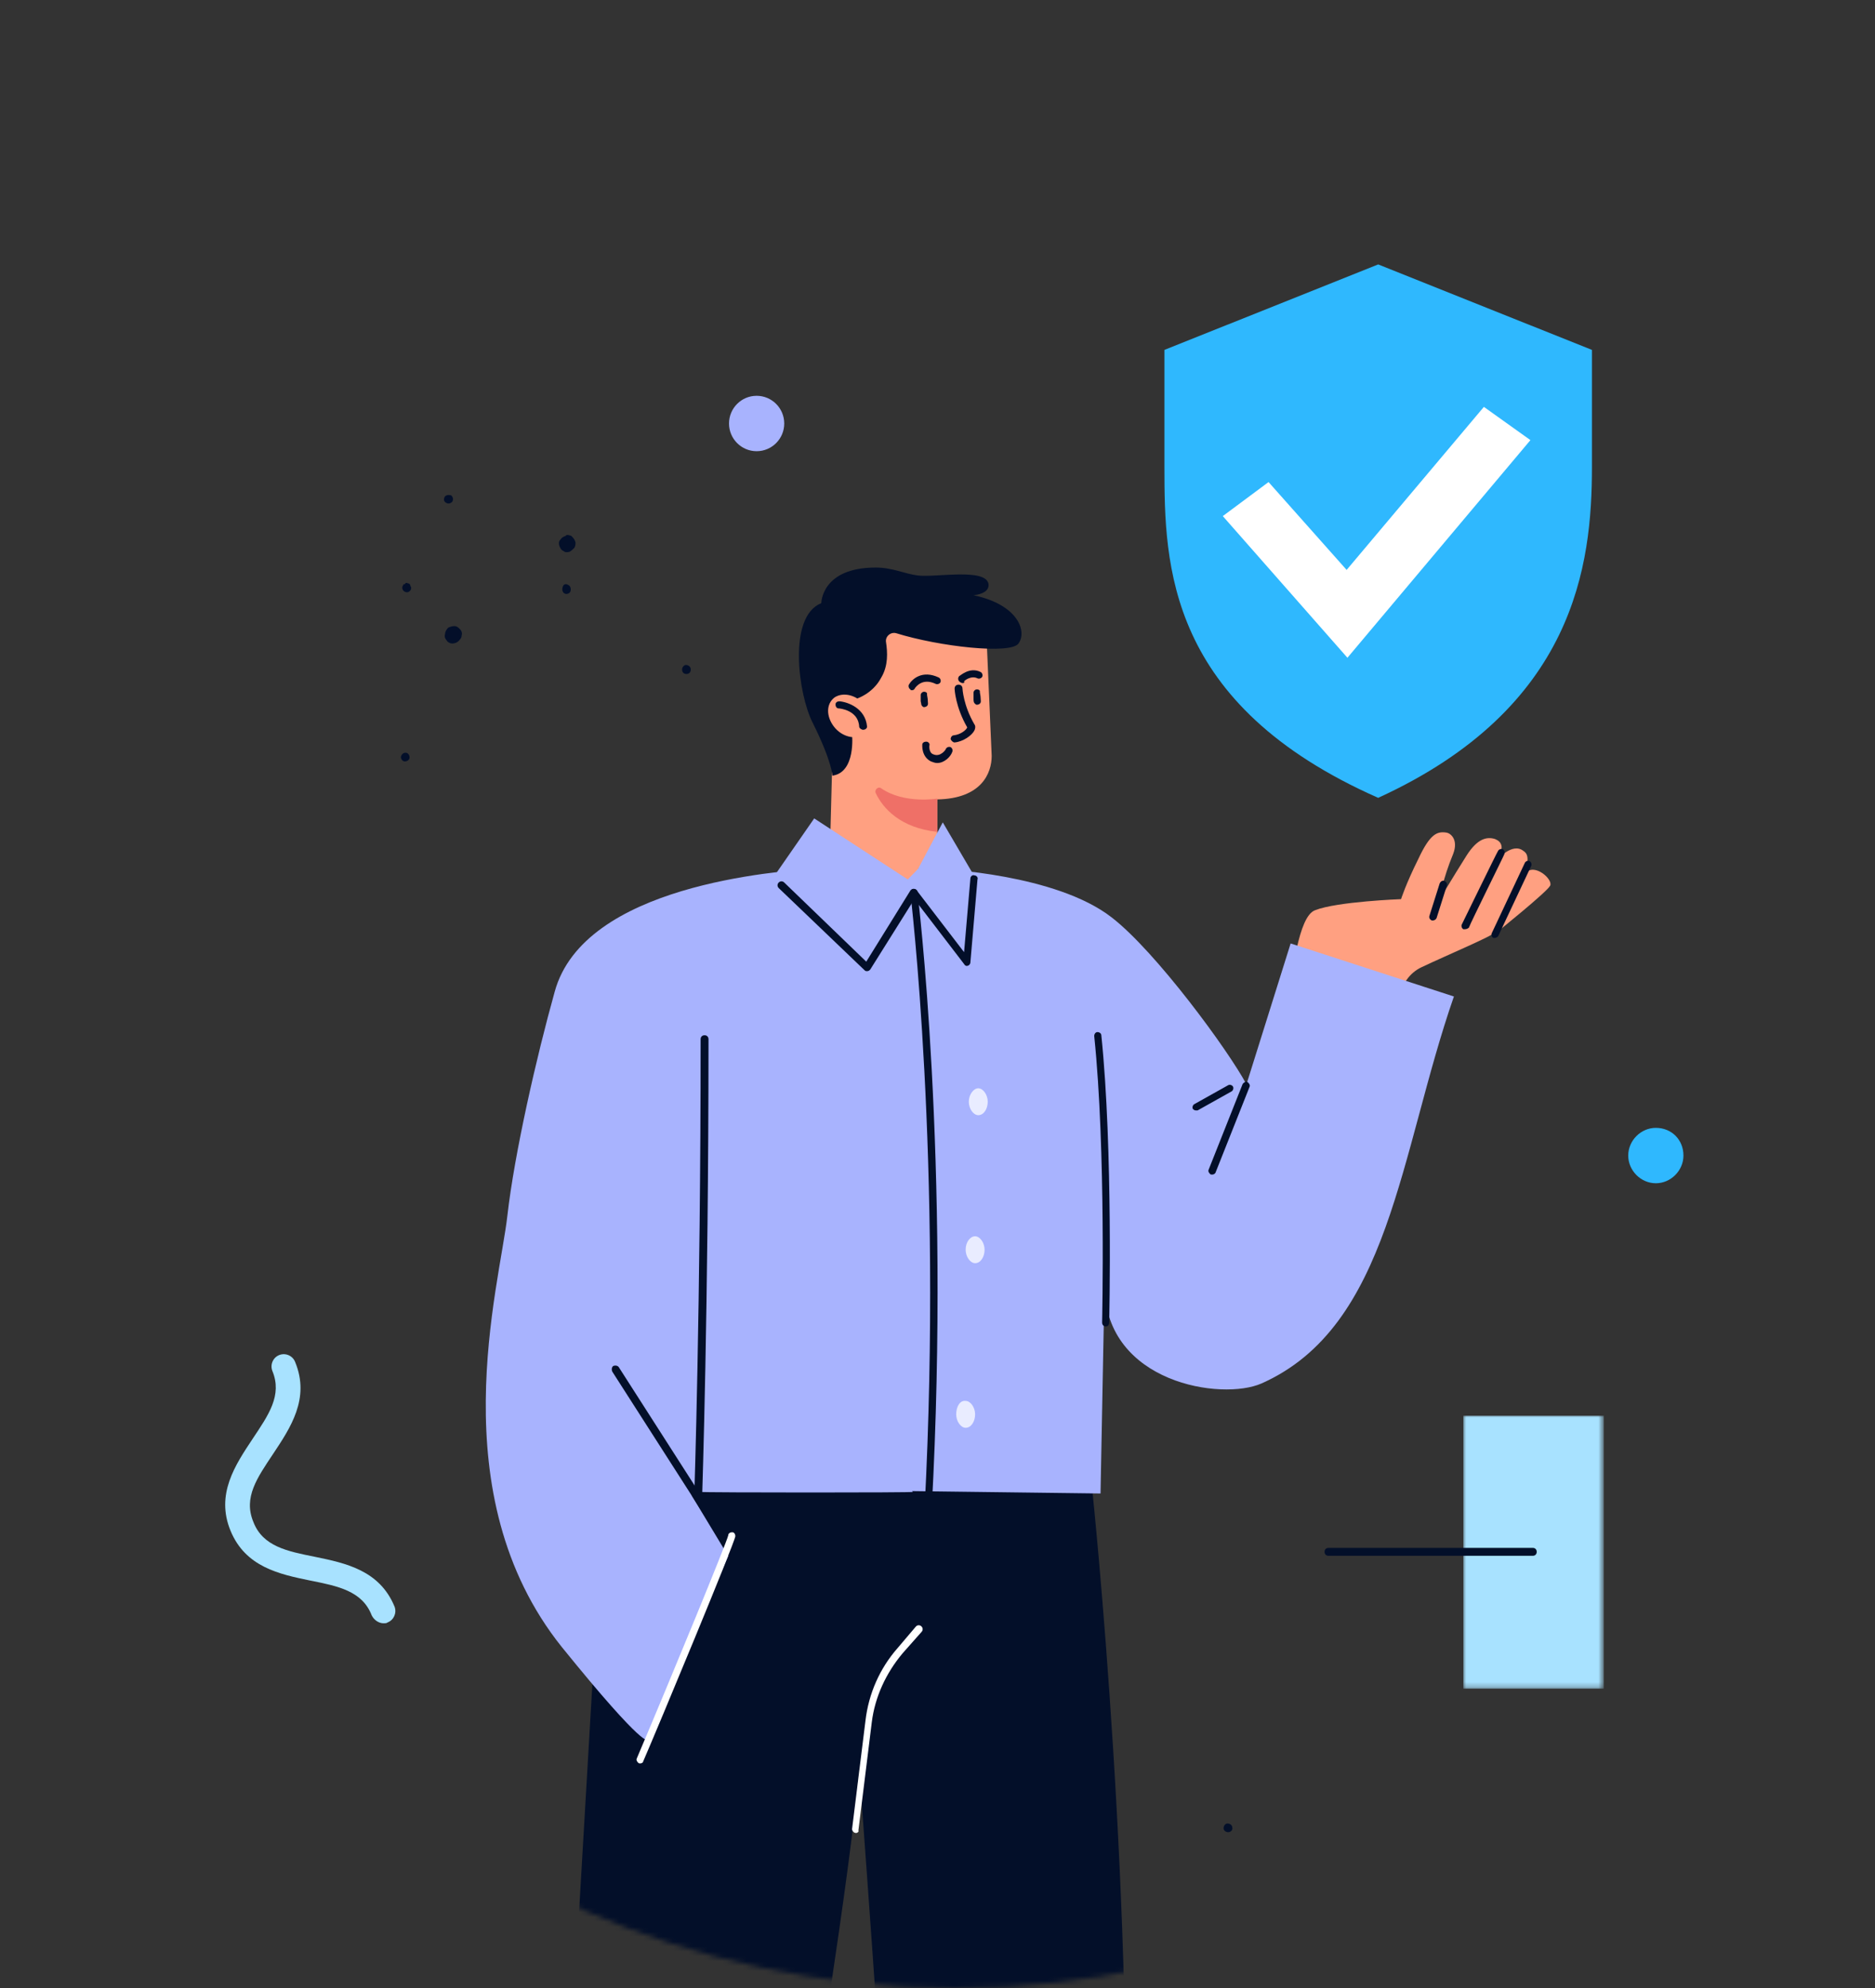 <svg width="383" height="406" viewBox="0 0 383 406" fill="none" xmlns="http://www.w3.org/2000/svg">
<rect x="0" y="0" width="383" height="406" fill="#333333" stroke="none"/>
<mask id="mask0_1593_14482" style="mask-type:alpha" maskUnits="userSpaceOnUse" x="0" y="0" width="390" height="406">
<ellipse cx="195" cy="203" rx="195" ry="203" fill="#D9D9D9"/>
</mask>
<g mask="url(#mask0_1593_14482)">
<path d="M325.181 95.374C325.181 115.253 321.798 144.506 281.518 162.931C238.337 143.86 237.854 115.253 237.854 95.374V71.455L281.518 54L325.181 71.455V95.374Z" fill="#2FB8FE"/>
<path d="M275.234 134.324L249.776 105.395L259.121 98.445L275.072 116.385L303.108 83.091L312.614 89.879L275.234 134.324Z" fill="white"/>
<path d="M154.553 92.142C157.668 92.142 160.193 89.61 160.193 86.486C160.193 83.362 157.668 80.829 154.553 80.829C151.439 80.829 148.914 83.362 148.914 86.486C148.914 89.61 151.439 92.142 154.553 92.142Z" fill="#A8B3FE"/>
<path d="M343.871 235.982C343.871 239.053 341.293 241.639 338.232 241.639C335.171 241.639 332.593 239.053 332.593 235.982C332.593 232.912 335.171 230.326 338.232 230.326C341.454 230.326 343.871 232.75 343.871 235.982Z" fill="#2FB8FE"/>
<path d="M82.854 153.718C83.338 153.718 83.66 154.203 83.66 154.688C83.66 155.173 83.177 155.496 82.693 155.496C82.21 155.496 81.888 155.011 81.888 154.526C82.049 154.042 82.371 153.718 82.854 153.718Z" fill="#030F29"/>
<path d="M83.338 119.132C83.499 119.132 83.821 119.293 83.821 119.617C83.821 119.778 83.982 119.778 83.982 119.94C83.982 120.102 83.982 120.102 83.982 120.263C83.821 120.748 83.338 121.071 82.854 120.91C82.371 120.748 82.049 120.263 82.21 119.778C82.21 119.617 82.371 119.617 82.371 119.455C82.371 119.293 82.532 119.293 82.693 119.293C82.854 118.97 83.016 118.97 83.338 119.132Z" fill="#030F29"/>
<path d="M116.046 119.455C116.529 119.617 116.69 120.263 116.529 120.748C116.368 121.233 115.723 121.394 115.401 121.233C114.918 121.071 114.757 120.425 114.918 119.94C115.079 119.293 115.562 119.132 116.046 119.455Z" fill="#030F29"/>
<path d="M92.199 101.192C92.521 101.516 92.683 102 92.36 102.485C92.038 102.808 91.555 102.97 91.071 102.647C90.588 102.324 90.588 101.839 90.91 101.354C91.232 101.031 91.877 101.031 92.199 101.192Z" fill="#030F29"/>
<path d="M140.858 136.102C141.18 136.425 141.18 137.072 140.858 137.395C140.536 137.718 139.891 137.718 139.569 137.395C139.247 137.072 139.247 136.425 139.569 136.102C139.891 135.617 140.536 135.779 140.858 136.102Z" fill="#030F29"/>
<path d="M92.844 127.859C93.328 127.859 93.65 128.183 93.972 128.506C94.294 128.829 94.456 129.314 94.294 129.799C94.294 130.284 93.972 130.607 93.65 130.93C93.328 131.253 92.844 131.415 92.361 131.415C91.878 131.415 91.394 131.092 91.233 130.769C90.911 130.445 90.75 129.96 90.911 129.476C90.911 128.991 91.233 128.506 91.555 128.183C91.878 128.021 92.361 127.859 92.844 127.859Z" fill="#030F29"/>
<path d="M116.691 109.435C117.013 109.758 117.335 110.081 117.496 110.566C117.657 111.051 117.496 111.536 117.335 111.859C117.013 112.182 116.691 112.506 116.368 112.667C115.885 112.829 115.402 112.829 115.079 112.506C114.596 112.344 114.435 111.859 114.274 111.536C114.113 111.051 114.113 110.566 114.435 110.243C114.757 109.758 115.079 109.596 115.563 109.435C115.724 109.112 116.207 109.273 116.691 109.435Z" fill="#030F29"/>
<path d="M307.458 392.105C307.136 391.782 306.975 391.136 307.297 390.813C307.619 390.489 308.102 390.328 308.586 390.651C308.908 390.974 309.069 391.621 308.747 391.944C308.425 392.429 307.78 392.429 307.458 392.105Z" fill="#030F29"/>
<path d="M260.732 401.318C260.571 400.833 260.732 400.348 261.054 400.025C261.538 399.701 262.021 399.863 262.343 400.348C262.666 400.833 262.504 401.318 262.021 401.641C261.538 401.802 260.893 401.641 260.732 401.318Z" fill="#030F29"/>
<path d="M249.938 373.358C249.938 372.873 250.26 372.388 250.743 372.388C251.226 372.388 251.71 372.711 251.71 373.196C251.871 373.681 251.388 374.166 250.904 374.166C250.421 374.166 249.938 373.843 249.938 373.358Z" fill="#030F29"/>
<path d="M284.578 407.62C284.256 407.297 284.095 406.812 284.095 406.489C284.095 406.004 284.256 405.681 284.578 405.196C284.9 404.873 285.384 404.711 285.706 404.55C286.189 404.55 286.673 404.55 286.995 404.873C287.317 405.196 287.639 405.519 287.639 406.004C287.639 406.489 287.478 406.974 287.156 407.297C286.834 407.62 286.35 407.944 285.867 407.944C285.384 408.105 284.9 407.944 284.578 407.62Z" fill="#030F29"/>
<path d="M311.163 173.759C308.908 171.981 305.846 175.537 305.524 175.86C305.685 175.537 308.263 172.466 305.363 171.335C303.752 170.85 301.818 171.173 299.563 174.729C296.501 179.578 293.923 183.941 293.923 183.941C293.923 183.941 294.729 179.416 296.824 174.406C297.951 171.497 296.34 170.204 295.535 170.042C293.601 169.719 292.151 170.204 289.734 175.375C287.156 180.547 286.189 183.618 286.189 183.618C286.189 183.618 273.139 184.103 268.627 185.881C266.855 186.527 265.727 189.921 264.921 193.477C264.116 197.356 260.571 224.507 258.638 231.457C265.566 233.72 272.655 235.982 279.584 237.76C280.872 238.083 284.095 238.407 284.095 238.407C284.095 238.407 285.384 212.386 286.028 203.82C286.19 201.073 287.962 198.648 290.379 197.517C295.857 194.931 304.719 191.214 305.363 190.406C307.296 188.143 309.874 183.295 311.486 177.961C312.452 175.214 311.969 174.244 311.163 173.759Z" fill="#FFA081"/>
<path d="M299.241 189.759C299.08 189.759 299.08 189.759 298.919 189.759C298.596 189.598 298.435 189.113 298.596 188.79C299.08 187.82 305.686 174.244 306.008 173.759C306.169 173.436 306.653 173.274 306.975 173.436C307.297 173.597 307.458 174.082 307.297 174.405C307.297 174.567 300.369 188.466 300.047 189.436C299.885 189.598 299.563 189.759 299.241 189.759Z" fill="#030F29"/>
<path d="M292.635 187.981H292.473C292.151 187.82 291.829 187.496 291.99 187.011L294.085 180.385C294.246 180.062 294.568 179.739 295.051 179.9C295.374 180.062 295.696 180.385 295.535 180.87L293.44 187.496C293.279 187.82 292.957 187.981 292.635 187.981Z" fill="#030F29"/>
<path d="M305.524 190.567C305.524 190.567 315.997 182.163 316.642 180.87C317.286 179.577 313.419 176.183 311.647 178.284L305.524 190.567Z" fill="#FFA081"/>
<path d="M305.363 191.537C305.202 191.537 305.202 191.537 305.041 191.537C304.718 191.375 304.557 190.891 304.718 190.567L311.486 176.183C311.647 175.86 312.13 175.699 312.452 175.86C312.775 176.022 312.936 176.507 312.775 176.83L306.007 191.214C305.846 191.375 305.524 191.537 305.363 191.537Z" fill="#030F29"/>
<path fill-rule="evenodd" clip-rule="evenodd" d="M123.618 299.175L175.66 298.367L201.923 299.013L223.191 304.993C223.191 304.993 232.214 391.136 229.474 461.763H182.266C180.493 427.5 175.499 361.236 175.499 361.236C175.499 361.236 174.21 381.923 160.676 461.763H114.111L123.618 299.175Z" fill="#030F29"/>
<path d="M174.854 374.327C174.371 374.327 174.049 373.843 174.049 373.519L176.788 351.378C177.432 345.883 179.688 340.711 183.394 336.509L187.1 332.145C187.422 331.822 187.905 331.822 188.228 332.145C188.55 332.468 188.55 332.953 188.228 333.276L184.361 337.64C180.977 341.681 178.721 346.529 178.077 351.701L175.338 373.843C175.499 374.004 175.177 374.327 174.854 374.327Z" fill="white"/>
<path fill-rule="evenodd" clip-rule="evenodd" d="M263.633 192.669L254.61 221.437C250.904 214.487 236.081 194.285 227.058 187.335C215.618 178.446 192.095 177.476 192.095 177.476C192.095 177.476 171.954 176.992 166.96 177.315C158.581 177.961 119.268 180.709 113.306 202.527C109.6 215.78 105.089 235.497 103.639 248.265C102.028 262.649 89.782 305.155 114.756 336.347C132.157 357.842 132.318 355.256 132.318 355.256L148.753 317.761L141.341 305.478C141.18 305.478 141.986 304.67 142.147 304.67C145.047 304.832 187.1 304.832 186.455 304.67C186.455 304.67 186.455 304.67 186.294 304.508L224.802 304.993L225.608 262.811C225.93 282.528 249.615 286.084 257.671 282.528C283.934 270.892 285.867 235.497 296.985 203.497L263.633 192.669Z" fill="#A8B3FE"/>
<path d="M170.827 124.951H175.983L177.111 127.536C181.783 127.86 199.507 128.991 199.507 128.991L201.601 132.062L202.568 154.365C202.568 157.921 200.473 163.092 191.451 163.254V173.436L183.395 181.679C183.395 181.679 169.699 174.406 169.538 173.436C169.538 172.466 170.827 124.951 170.827 124.951Z" fill="#FFA081"/>
<path d="M191.45 169.88C183.878 169.072 180.333 165.031 178.883 161.961C178.561 161.314 179.366 160.506 180.011 160.991C184.683 164.223 191.45 163.092 191.45 163.092C191.45 163.739 191.45 164.385 191.45 165.193V169.88Z" fill="#EF7067"/>
<path d="M167.765 123.173C167.765 123.173 167.765 115.9 178.883 115.9C182.266 115.9 184.844 117.193 187.422 117.516C190.967 118.001 201.44 115.9 201.923 119.294C202.084 120.748 200.473 121.395 198.862 121.556C208.046 123.496 209.818 128.991 208.046 131.415C206.435 133.678 191.934 132.062 183.072 129.314C181.944 128.991 180.816 129.961 180.977 131.092C181.3 133.193 181.461 135.94 180.011 138.365C178.238 141.759 174.855 142.728 174.855 142.728L174.049 150.001C174.049 150.001 174.855 157.759 170.021 158.405C170.021 158.405 170.021 155.658 165.993 147.577C163.093 141.92 160.837 125.92 167.765 123.173Z" fill="#030F29"/>
<path d="M194.995 151.618C194.673 151.618 194.351 151.294 194.189 150.971C194.189 150.486 194.512 150.163 194.834 150.163C196.284 150.001 197.412 149.032 197.573 148.547C195.156 144.345 194.995 140.789 194.995 140.627C194.995 140.143 195.317 139.819 195.801 139.819C196.284 139.819 196.606 140.143 196.606 140.627C196.606 140.627 196.767 144.021 199.023 147.9C199.184 148.062 199.345 148.547 199.023 149.193C198.54 150.163 196.767 151.456 194.995 151.618Z" fill="#030F29"/>
<path d="M196.606 139.496C196.445 139.496 196.123 139.335 195.961 139.173C195.639 138.85 195.639 138.365 195.961 138.042C196.123 138.042 198.056 136.102 200.312 137.234C200.634 137.395 200.795 137.88 200.634 138.203C200.473 138.527 199.989 138.688 199.667 138.527C198.378 137.88 196.928 139.011 196.928 139.173C197.089 139.496 196.767 139.496 196.606 139.496Z" fill="#030F29"/>
<path fill-rule="evenodd" clip-rule="evenodd" d="M199.023 178.931L192.578 167.941L186.133 180.062L166.315 167.133L158.581 178.285L172.115 197.194L183.877 187.82L191.772 196.224L199.023 178.931Z" fill="#A8B3FE"/>
<path d="M177.111 198.325C176.949 198.325 176.788 198.325 176.627 198.163L159.065 181.355C158.743 181.032 158.743 180.547 159.065 180.224C159.387 179.901 159.871 179.901 160.193 180.224L176.949 196.386L185.972 181.84C186.133 181.678 186.294 181.517 186.617 181.517C186.939 181.517 187.1 181.678 187.261 181.84L196.929 194.446L198.218 179.416C198.218 178.931 198.701 178.608 199.023 178.769C199.506 178.769 199.829 179.254 199.668 179.577L198.218 196.547C198.218 196.87 197.895 197.194 197.734 197.194C197.412 197.355 197.09 197.194 196.929 196.87L186.778 183.618L177.755 198.002C177.594 198.163 177.433 198.325 177.111 198.325Z" fill="#030F29"/>
<path d="M189.677 308.711C189.194 308.711 188.872 308.387 188.872 307.903C192.578 236.79 185.972 182.81 185.972 182.325C185.972 181.84 186.294 181.517 186.616 181.517C187.1 181.517 187.422 181.84 187.422 182.164C187.422 182.648 194.189 236.629 190.322 308.064C190.483 308.387 190 308.711 189.677 308.711Z" fill="#030F29"/>
<path fill-rule="evenodd" clip-rule="evenodd" d="M197.895 224.992C197.895 226.447 198.861 227.74 199.828 227.74C200.956 227.74 201.761 226.447 201.761 224.992C201.761 223.538 200.795 222.245 199.828 222.245C198.861 222.245 197.895 223.538 197.895 224.992Z" fill="#E9ECFF"/>
<path fill-rule="evenodd" clip-rule="evenodd" d="M195.317 288.832C195.317 290.286 196.284 291.579 197.251 291.579C198.379 291.579 199.184 290.286 199.184 288.832C199.184 287.377 198.218 286.084 197.251 286.084C196.123 285.923 195.317 287.216 195.317 288.832Z" fill="#E9ECFF"/>
<path fill-rule="evenodd" clip-rule="evenodd" d="M197.25 255.214C197.25 256.669 198.217 257.962 199.183 257.962C200.311 257.962 201.117 256.669 201.117 255.214C201.117 253.76 200.15 252.467 199.183 252.467C198.217 252.467 197.25 253.598 197.25 255.214Z" fill="#E9ECFF"/>
<path d="M225.93 270.892C225.447 270.892 225.125 270.569 225.125 270.084C225.125 269.76 225.93 234.851 223.514 211.578C223.514 211.093 223.836 210.77 224.158 210.77C224.642 210.77 224.964 211.093 224.964 211.416C227.381 234.689 226.575 269.76 226.575 270.084C226.575 270.569 226.253 270.892 225.93 270.892Z" fill="#030F29"/>
<path d="M142.63 306.124C142.146 306.124 141.824 305.801 141.824 305.316C141.824 304.993 143.113 267.174 143.113 212.224C143.113 211.739 143.435 211.416 143.919 211.416C144.402 211.416 144.724 211.739 144.724 212.224C144.724 267.174 143.435 304.993 143.435 305.316C143.274 305.801 142.952 306.124 142.63 306.124Z" fill="#030F29"/>
<path d="M186.295 140.951C186.133 140.951 185.972 140.951 185.972 140.789C185.65 140.628 185.489 140.143 185.65 139.819C186.295 138.688 188.389 136.749 191.773 138.365C192.095 138.526 192.256 139.011 192.095 139.335C191.934 139.658 191.45 139.819 191.128 139.658C188.389 138.365 187.1 140.304 186.939 140.466C186.778 140.789 186.617 140.951 186.295 140.951Z" fill="#030F29"/>
<path d="M188.067 143.213C188.067 142.728 188.067 142.405 188.067 141.92C188.067 141.597 188.39 141.273 188.712 141.273H188.873C189.034 141.273 189.356 141.435 189.356 141.597C189.356 141.758 189.356 141.758 189.356 141.758C189.356 142.081 189.517 142.566 189.517 143.051C189.517 143.536 189.679 143.859 189.356 144.182C189.195 144.344 188.712 144.506 188.551 144.344C188.067 144.021 188.229 143.698 188.067 143.213Z" fill="#030F29"/>
<path d="M198.862 142.728C198.862 142.243 198.862 141.92 198.862 141.435C198.862 141.112 199.185 140.789 199.507 140.789H199.668C199.829 140.789 200.151 140.95 200.151 141.112C200.151 141.274 200.151 141.274 200.151 141.274C200.151 141.597 200.312 142.082 200.312 142.566C200.312 143.051 200.474 143.375 200.151 143.698C199.99 143.859 199.507 144.021 199.346 143.859C198.862 143.536 198.862 143.213 198.862 142.728Z" fill="#030F29"/>
<path d="M191.45 155.819C190.967 155.819 190.645 155.658 190.161 155.496C188.228 154.526 188.389 152.264 188.389 152.102C188.389 151.617 188.872 151.456 189.195 151.456C189.678 151.456 190 151.941 189.839 152.264C189.839 152.264 189.678 153.718 190.645 154.042C192.095 154.688 193.223 153.072 193.223 152.91C193.384 152.587 193.867 152.425 194.189 152.587C194.512 152.749 194.673 153.233 194.512 153.557C194.189 154.526 192.9 155.819 191.45 155.819Z" fill="#030F29"/>
<path d="M130.868 360.105C130.707 360.105 130.707 360.105 130.546 360.105C130.224 359.943 129.901 359.458 130.062 359.135C137.474 341.68 148.43 315.013 148.753 313.559C148.753 313.074 149.236 312.912 149.558 312.912C150.041 312.912 150.203 313.397 150.203 313.721C150.041 315.175 134.574 352.347 131.351 359.782C131.351 359.943 131.029 360.105 130.868 360.105Z" fill="white"/>
<path d="M144.563 309.842C144.241 309.842 144.08 309.68 143.919 309.518L125.068 280.104C124.907 279.781 124.907 279.296 125.229 278.973C125.551 278.811 126.034 278.811 126.357 279.134L145.208 308.549C145.369 308.872 145.369 309.357 145.047 309.68C144.886 309.842 144.725 309.842 144.563 309.842Z" fill="#030F29"/>
<path d="M247.681 239.861C247.52 239.861 247.52 239.861 247.359 239.861C247.037 239.699 246.715 239.215 246.876 238.891L253.804 221.437C253.965 221.113 254.449 220.79 254.771 220.952C255.093 221.113 255.415 221.598 255.254 221.921L248.326 239.376C248.326 239.538 248.004 239.861 247.681 239.861Z" fill="#030F29"/>
<path d="M176.466 150.001C174.694 151.132 171.955 150.486 170.343 148.385C168.732 146.284 168.732 143.698 170.504 142.405C172.277 141.274 175.016 141.92 176.627 144.021C178.238 146.122 178.238 148.87 176.466 150.001Z" fill="#FFA081"/>
<path d="M176.305 149.031C175.983 149.031 175.5 148.708 175.5 148.385C175.339 144.991 171.472 144.668 171.31 144.668C170.827 144.668 170.666 144.183 170.666 143.859C170.666 143.375 171.149 143.213 171.472 143.213C173.244 143.375 176.789 144.668 177.111 148.385C177.111 148.708 176.789 149.031 176.305 149.031Z" fill="#030F29"/>
<path d="M244.298 226.77C243.975 226.77 243.814 226.608 243.653 226.447C243.492 226.124 243.653 225.639 243.975 225.477L250.904 221.598C251.226 221.437 251.709 221.598 251.87 221.922C252.031 222.245 251.87 222.73 251.548 222.891L244.62 226.77C244.459 226.77 244.459 226.77 244.298 226.77Z" fill="#030F29"/>
<path d="M78.343 331.499C77.376 331.499 76.409 330.852 75.926 329.882C73.992 324.872 68.998 323.903 63.358 322.771C57.075 321.478 50.146 320.024 47.085 312.589C44.024 305.155 48.052 299.175 51.596 293.842C54.819 288.993 57.719 284.953 55.624 279.942C55.141 278.649 55.786 277.195 57.075 276.71C58.364 276.225 59.814 276.872 60.297 278.165C63.358 285.599 59.33 291.579 55.786 296.912C52.563 301.761 49.663 305.801 51.758 310.812C53.691 315.822 58.686 316.791 64.325 317.923C70.609 319.216 77.537 320.67 80.598 328.105C81.082 329.398 80.437 330.852 79.148 331.337C78.987 331.499 78.665 331.499 78.343 331.499Z" fill="#A8E2FF"/>
<mask id="mask1_1593_14482" style="mask-type:luminance" maskUnits="userSpaceOnUse" x="298" y="289" width="30" height="56">
<path d="M298.756 344.758H327.436V289H298.756V344.758Z" fill="white"/>
</mask>
<g mask="url(#mask1_1593_14482)">
<path d="M327.598 289.111H298.918V344.869H327.598V289.111Z" fill="#A8E2FF"/>
</g>
<path d="M313.097 317.718H271.366C270.883 317.718 270.561 317.395 270.561 316.91C270.561 316.425 270.883 316.102 271.366 316.102H313.097C313.58 316.102 313.902 316.425 313.902 316.91C313.902 317.395 313.58 317.718 313.097 317.718Z" fill="#030F29"/>
</g>
</svg>
